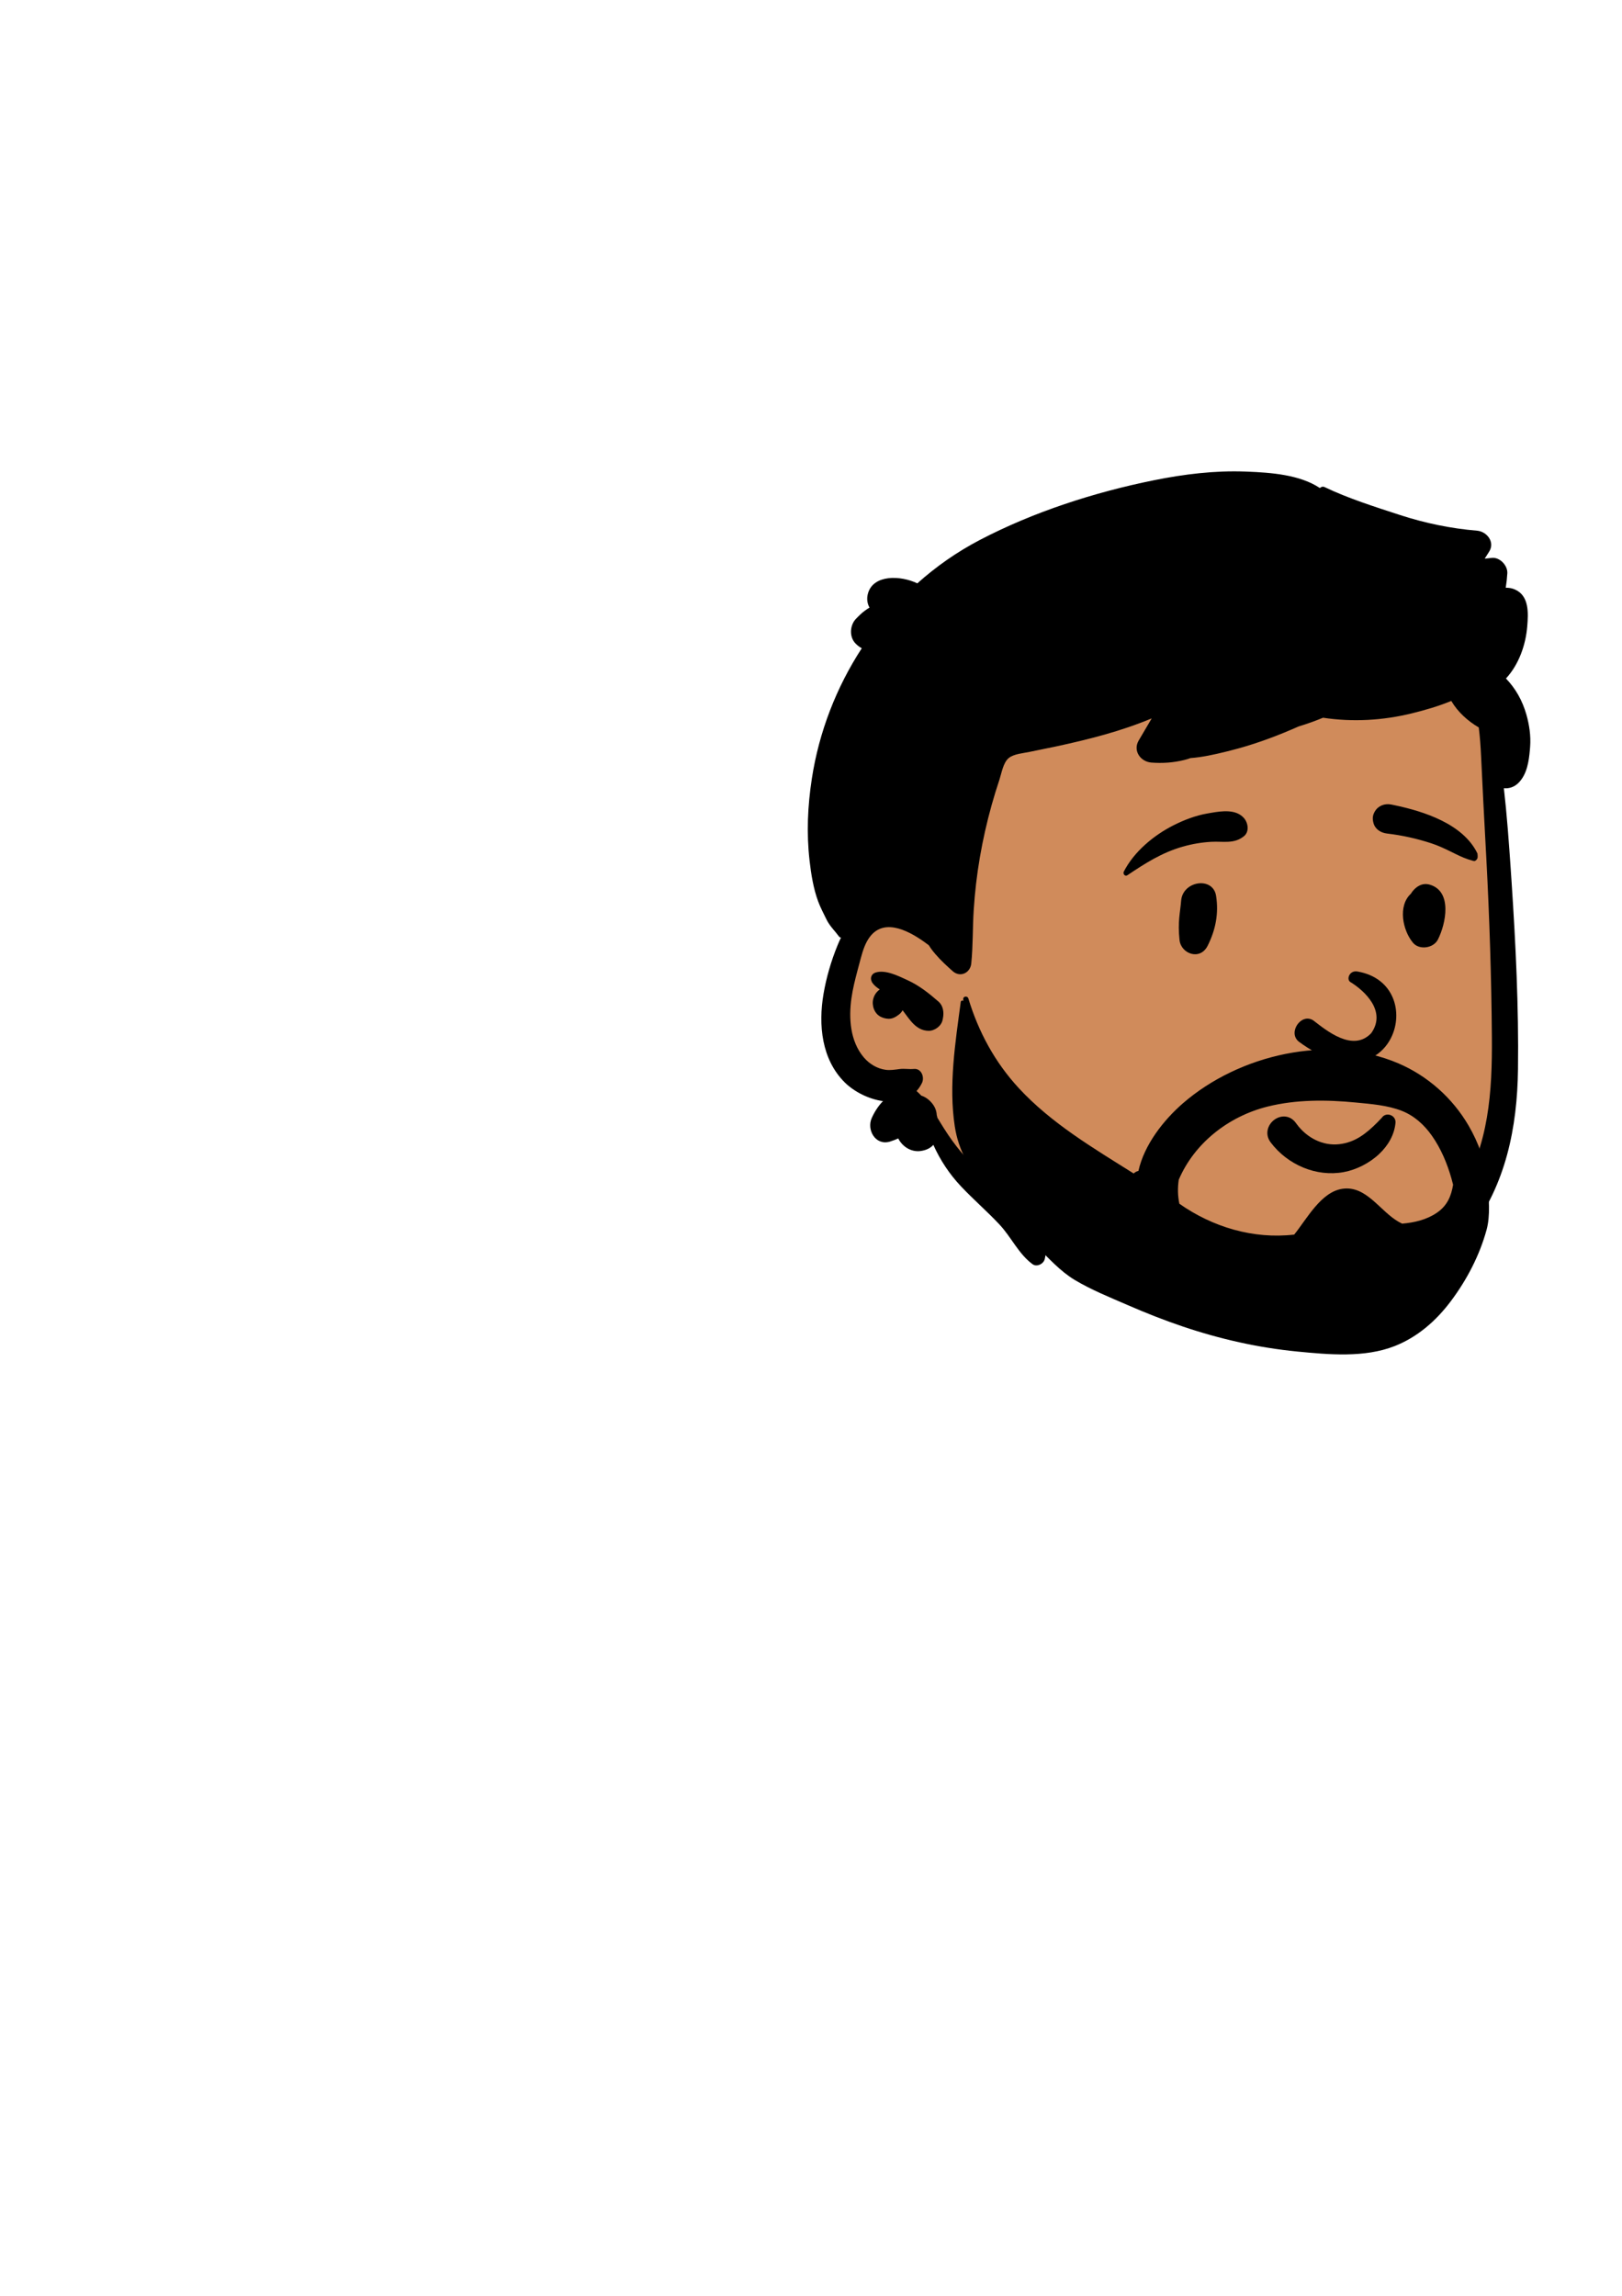 <svg width="380" height="538" viewBox="0 0 380 538" fill="none" xmlns="http://www.w3.org/2000/svg">
	<path fill-rule="evenodd" clip-rule="evenodd" d="M350.05 218.164C349.082 209.638 350.335 191.818 350.419 190.735C350.95 183.89 347.75 156.862 341.7 159.352C331.553 151.301 318.037 149.524 305.399 148.674C279.148 146.91 251.222 150.96 230.952 168.666C220.927 177.861 211.168 191.234 211.952 205.158C202.844 218.357 190.004 236.463 201.352 251.893C205.21 256.823 211.341 258.659 216.186 262.392C225.933 270.272 232.048 281.579 241.888 289.411C267.956 312.888 312.219 317.792 337.83 291.089C357.635 271.75 354.433 242.819 350.95 218.164C348.607 201.589 351.939 234.798 350.05 218.164Z" fill="#D08B5B"/>
<path fill-rule="evenodd" clip-rule="evenodd" d="M270.332 112.519C277.352 111.099 284.561 110.215 291.731 110.481L292.284 110.503C297.678 110.719 304.51 111.197 309.216 114.34C309.486 114.068 309.922 113.929 310.317 114.117C315.909 116.793 322.06 118.727 327.948 120.649C333.809 122.561 339.89 123.824 346.033 124.333C348.344 124.524 350.322 127.025 348.859 129.269C348.51 129.803 348.171 130.343 347.834 130.885C348.399 130.826 348.963 130.765 349.528 130.708C351.387 130.52 353.244 132.508 353.134 134.322C353.065 135.463 352.942 136.59 352.761 137.704C353.469 137.689 354.172 137.796 354.852 138.084C358.296 139.541 358.056 143.651 357.798 146.779C357.441 151.119 355.822 155.715 352.815 158.963C355.06 161.301 356.649 164.092 357.597 167.406C358.285 169.827 358.668 172.405 358.479 174.925L358.419 175.679C358.185 178.414 357.721 181.441 355.758 183.408C354.75 184.422 353.509 184.792 352.326 184.675C353.041 190.976 353.5 197.314 353.932 203.629L354.134 206.647C355.097 221.242 355.821 235.932 355.632 250.552C355.456 264.214 352.762 277.475 344.402 288.568C336.787 298.669 325.854 306.116 313.486 308.946C306.82 310.474 300.015 310.583 293.269 309.609C289.999 309.136 286.707 308.41 283.603 307.265C280.168 305.994 277.699 304.123 275.387 301.32C274.294 299.99 274.82 297.159 276.997 297.425C280.29 297.825 283.296 298.308 286.453 299.284L286.905 299.427C290.049 300.436 293.305 301.189 296.592 301.509C303.326 302.163 310.161 301.505 316.611 299.458C327.113 296.123 336.158 288.69 341.955 279.35C348.836 268.28 349.614 255.713 349.515 242.984C349.408 229.016 348.955 215.04 348.215 201.086L348.089 198.761C347.698 191.58 347.32 184.395 346.988 177.21C346.884 174.956 346.727 172.685 346.443 170.435C343.848 168.912 341.523 166.811 340.007 164.22C336.963 165.482 333.76 166.392 330.814 167.118C323.989 168.8 316.904 169.208 309.958 168.155C308.084 168.931 306.173 169.613 304.233 170.2C303.708 170.433 303.184 170.662 302.66 170.886C297.982 172.892 293.237 174.591 288.299 175.835L287.086 176.139C284.488 176.781 281.665 177.413 278.899 177.611C278.445 177.787 277.955 177.936 277.419 178.067C274.901 178.68 272.288 178.873 269.707 178.657C267.192 178.445 265.375 175.899 266.76 173.514C267.772 171.774 268.794 170.039 269.823 168.308C266.239 169.804 262.537 171.048 258.804 172.103C255.036 173.167 251.213 174.064 247.385 174.889C245.338 175.326 243.284 175.714 241.242 176.151C239.78 176.462 237.536 176.624 236.343 177.589C235.026 178.648 234.653 181.118 234.153 182.642C233.496 184.621 232.88 186.608 232.318 188.619C231.199 192.63 230.281 196.701 229.571 200.811C228.86 204.927 228.383 209.083 228.117 213.252C227.852 217.417 227.969 221.609 227.542 225.756C227.312 227.956 224.956 229.087 223.216 227.55C223.011 227.37 222.806 227.187 222.602 227.003L222.298 226.725C220.809 225.373 219.365 223.939 218.174 222.326C217.958 222.028 217.751 221.717 217.558 221.402C217.526 221.402 217.499 221.393 217.468 221.37L217.137 221.121C213.5 218.408 207.423 214.87 203.876 219.378C202.746 220.814 202.167 222.643 201.687 224.407L200.844 227.564C200.299 229.625 199.786 231.697 199.486 233.806C198.807 238.53 199.149 243.975 202.392 247.762C203.687 249.276 205.473 250.358 207.465 250.642C208.576 250.795 209.673 250.606 210.775 250.466C211.895 250.326 212.974 250.552 214.095 250.444C215.876 250.268 216.654 252.404 215.988 253.748C215.628 254.469 215.205 255.091 214.724 255.618C215.11 255.952 215.48 256.312 215.835 256.691C216.887 257.029 217.832 257.755 218.538 258.715C219.109 259.49 219.406 260.333 219.456 261.221C219.518 261.442 219.572 261.667 219.622 261.897L220.587 263.467C220.799 263.811 221.011 264.151 221.223 264.484C223.678 268.361 226.404 271.642 229.791 274.735C233.052 277.709 236.591 280.373 239.654 283.565L240.015 283.944C242.871 286.96 245.881 290.61 244.763 294.996C244.475 296.123 242.905 296.934 241.88 296.172C238.584 293.72 236.924 289.835 234.127 286.86C231.248 283.795 228.059 281.041 225.172 277.984C222.441 275.1 220.287 271.832 218.664 268.235C218.016 268.951 217.072 269.461 215.763 269.659C213.514 269.997 211.418 268.676 210.438 266.725C209.808 267.004 209.165 267.257 208.517 267.455C205.108 268.501 202.963 264.701 204.249 261.893C204.937 260.387 205.796 259.08 206.862 257.98C203.529 257.52 200.138 255.794 197.948 253.639C192.452 248.226 191.697 240.09 192.934 232.855C193.59 229.019 194.723 225.138 196.194 221.537C196.45 220.91 196.725 220.279 197.026 219.657C196.86 219.653 196.689 219.581 196.581 219.441C195.587 218.08 194.377 216.966 193.639 215.443C192.96 214.046 192.205 212.63 191.669 211.174C190.568 208.195 190.028 204.832 189.668 201.681C188.926 195.231 189.214 188.822 190.199 182.412C191.876 171.495 195.928 161.047 201.896 151.88C201.571 151.709 201.26 151.502 200.97 151.258L200.826 151.133L200.593 150.922C198.89 149.377 199.037 146.482 200.593 144.917L201.085 144.423C201.707 143.804 202.244 143.313 203.249 142.638C203.398 142.539 203.549 142.445 203.703 142.357C203.176 141.383 202.994 140.243 203.36 138.986C204.638 134.607 210.925 134.762 214.91 136.672C219.319 132.728 224.208 129.304 229.507 126.532C242.128 119.933 256.398 115.331 270.332 112.519ZM205.095 227.866C207.452 227.095 210.582 228.713 212.7 229.687C215.385 230.922 217.67 232.747 219.883 234.676C220.985 235.641 221.182 237.219 220.908 238.566C220.881 238.702 220.854 238.841 220.823 238.981C220.53 240.419 218.929 241.55 217.512 241.51C214.548 241.429 213.137 238.864 211.459 236.691C211.261 237.043 211.014 237.367 210.708 237.611L210.501 237.773C209.804 238.304 209.037 238.729 208.117 238.688C207.465 238.656 206.84 238.49 206.264 238.188C204.825 237.426 204.191 235.56 204.582 234.041C204.825 233.085 205.382 232.337 206.111 231.819L205.839 231.632C205.258 231.227 204.728 230.8 204.315 230.169L204.222 230.02H204.258C203.808 229.245 204.101 228.19 205.095 227.866Z" fill="black"/>
<path fill-rule="evenodd" clip-rule="evenodd" d="M305.391 273.572C302.361 272.336 299.658 270.274 297.682 267.64C296.995 266.725 296.816 265.758 296.961 264.873C297.123 263.879 297.711 262.978 298.513 262.373C299.318 261.767 300.325 261.467 301.298 261.62C302.143 261.752 302.985 262.215 303.651 263.176L303.791 263.368C304.966 264.958 306.497 266.262 308.241 267.103C309.923 267.913 311.803 268.291 313.75 268.071C317.456 267.653 320.011 265.648 322.726 262.926C323.063 262.582 323.4 262.227 323.738 261.867C323.952 261.541 324.248 261.331 324.578 261.221C324.943 261.099 325.357 261.105 325.736 261.238C326.101 261.365 326.428 261.607 326.647 261.928C326.855 262.234 326.973 262.612 326.935 263.046C326.686 265.867 325.211 268.385 323.116 270.362C320.79 272.558 317.705 274.077 314.802 274.61C311.603 275.197 308.343 274.777 305.391 273.572V273.572ZM316.311 230.048C319.714 232.117 324.9 236.941 321.239 242.071C316.929 246.593 310.724 241.408 307.666 239.063C304.831 237.245 301.645 241.92 304.276 244.042C326.371 260.402 335.338 230.589 318.032 227.615C316.127 227.288 315.419 229.408 316.311 230.048ZM276.716 211.017C277.092 206.349 284.201 205.289 284.908 209.908C285.541 214.046 284.796 217.847 282.932 221.573C281.151 225.132 276.676 223.471 276.337 220.23C275.883 215.886 276.482 213.921 276.716 211.017ZM330.829 208.95C331.82 207.652 333.251 206.766 334.966 207.267C340.322 208.832 338.743 216.438 336.862 220.14C335.84 222.15 332.536 222.66 331.043 220.89C328.609 218.003 327.443 212.239 330.537 209.395C330.621 209.248 330.715 209.1 330.829 208.95ZM282.857 190.591L283.703 190.443C286.32 189.99 289.575 189.555 291.427 191.66C292.409 192.776 292.747 194.85 291.427 195.918C289.105 197.798 286.537 197.07 283.755 197.229C281.462 197.36 279.258 197.74 277.049 198.371C272.203 199.756 268.254 202.285 264.115 205.062C263.572 205.426 263.018 204.731 263.277 204.223C265.666 199.543 270.296 195.699 274.934 193.355C277.409 192.105 280.118 191.067 282.857 190.591ZM325.946 188.494L326.594 188.627C333.641 190.1 342.798 193.043 346.136 199.967C346.263 200.946 346.128 201.155 346.019 201.293L345.983 201.338C345.893 201.455 345.821 201.617 345.397 201.75C345.279 201.722 345.16 201.692 345.04 201.661C343.51 201.26 342.3 200.707 341.128 200.134L339.857 199.508C338.383 198.785 336.896 198.089 335.32 197.575C331.957 196.477 328.498 195.705 324.985 195.292C324.223 195.203 323.49 194.946 322.912 194.505C322.363 194.087 321.943 193.508 321.752 192.739C321.504 191.743 321.575 190.989 322.11 190.091C322.511 189.416 323.086 188.949 323.746 188.68C324.419 188.406 325.185 188.342 325.946 188.494Z" fill="black"/>
<path fill-rule="evenodd" clip-rule="evenodd" d="M276.158 276.397C279.807 267.847 287.771 261.564 296.94 259.267C303.674 257.584 310.741 257.638 317.605 258.305C321.201 258.653 325.058 258.938 328.448 260.273C331.342 261.414 333.701 263.571 335.474 266.103C337.585 269.103 339.021 272.537 340.029 276.057C340.172 276.557 340.307 277.061 340.432 277.568C339.994 280.224 339.063 282.484 336.604 284.153C334.204 285.784 331.34 286.451 328.486 286.687C328.206 286.553 327.935 286.415 327.687 286.273C323.239 283.727 320.108 277.708 314.493 278.522C309.483 279.25 306.184 285.555 303.204 289.252C293.64 290.367 284.082 287.492 276.3 282.023C275.905 280.15 275.882 278.263 276.158 276.397M346.933 269.911C346.168 267.764 345.204 265.684 344.062 263.725C340.286 257.245 334.488 252.083 327.606 249.132C311.326 242.16 290.261 247.075 277.113 258.508C272.622 262.417 268.081 268.161 266.708 274.339C266.298 274.42 265.91 274.634 265.592 274.934C256.093 268.953 246.311 263.199 238.656 254.908C233.097 248.884 229.231 241.755 226.863 233.921C226.67 233.276 225.63 233.37 225.662 234.084C225.671 234.251 225.68 234.417 225.689 234.584C225.59 234.277 225.121 234.435 225.085 234.733C223.812 244.25 222.218 254.339 223.686 263.905C224.563 269.613 227.156 273.792 230.622 278.304C234.335 283.141 238.539 287.64 242.838 291.954C245.565 294.693 248.414 297.851 251.754 299.859C255.639 302.192 260.045 303.966 264.191 305.766C268.408 307.603 272.689 309.299 277.05 310.77C285.769 313.721 294.78 315.761 303.949 316.654C311.29 317.367 319.68 318.144 326.715 315.382C332.107 313.266 336.46 309.44 339.912 304.836C343.67 299.823 346.642 294.113 348.284 288.091C349.991 281.836 347.293 270.92 346.933 269.911" fill="black"/>
</svg>
